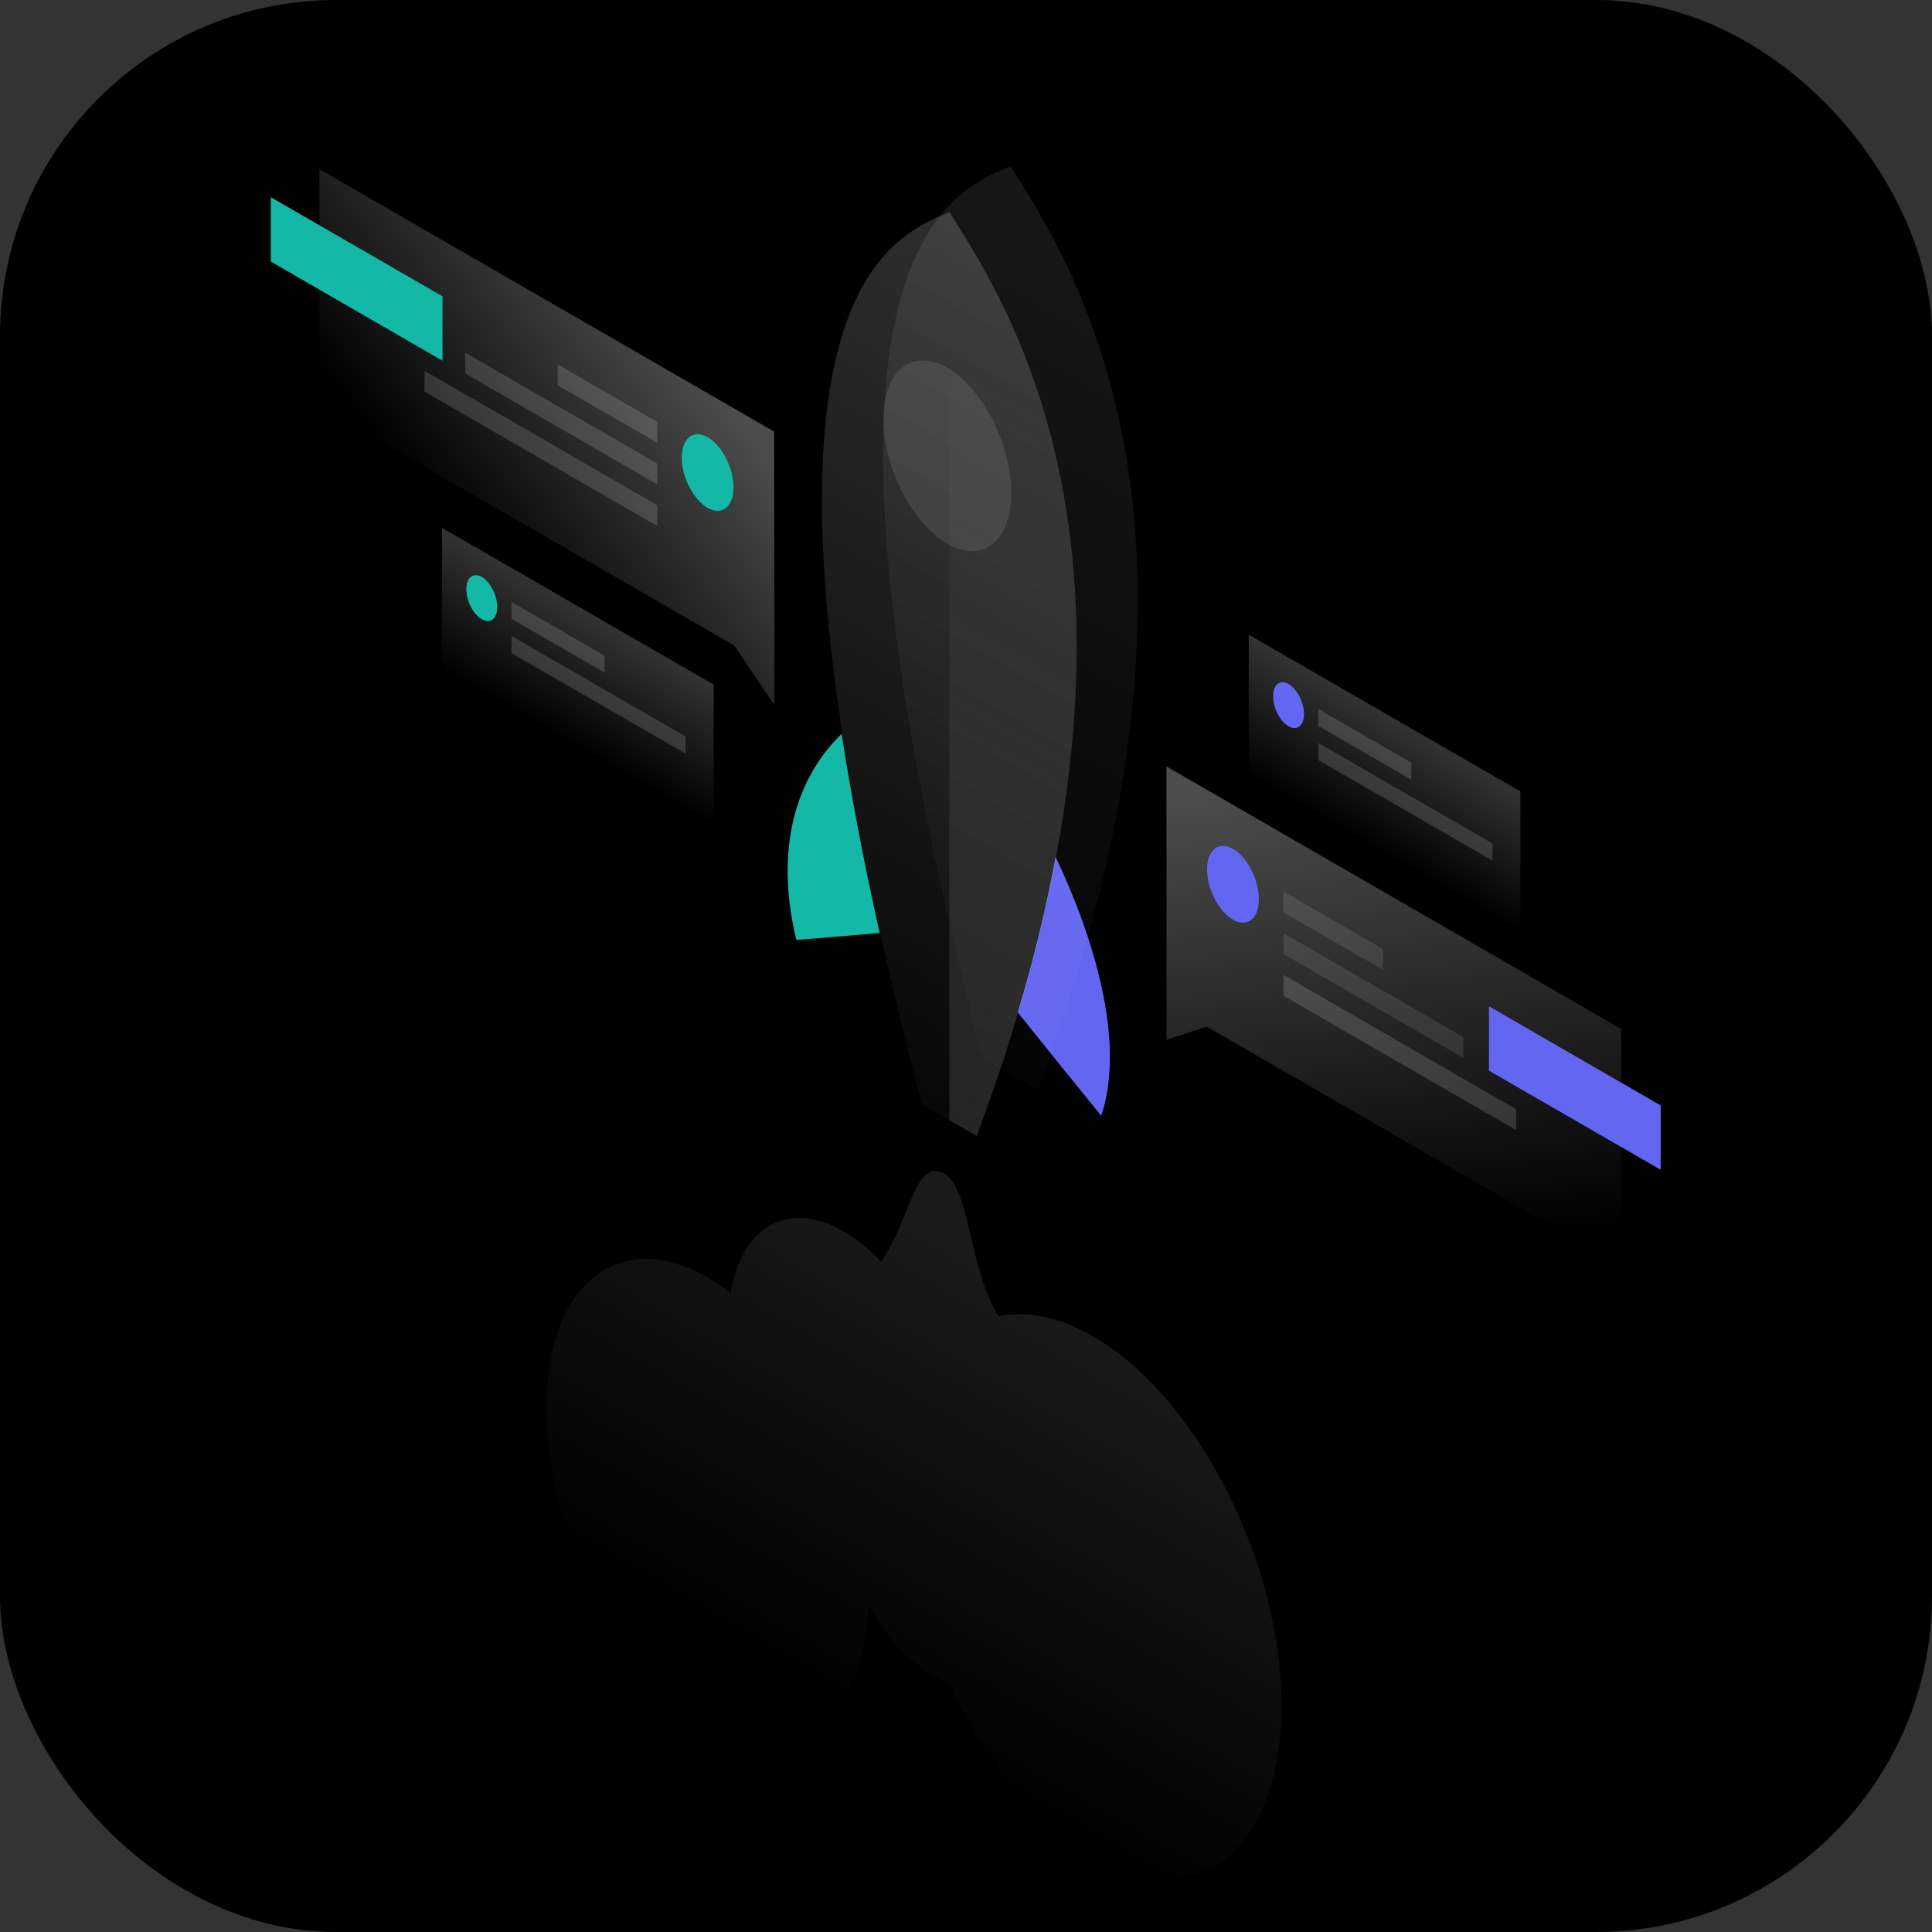 <svg width="1150" height="1150" viewBox="0 0 1150 1150" fill="none" xmlns="http://www.w3.org/2000/svg">
<rect x="0" y="0" width="1150" height="1150" fill="#333333" stroke="none"/>
<rect width="1150" height="1150" rx="200" fill="black"/>
<path d="M605.8 602.6C623 624.1 642.1 647.7 655.5 664.2C670.4 619.4 650.5 556.8 628.3 510C623 539.1 615.6 569.9 605.8 602.6Z" fill="#6366F1"/>
<path d="M501 436.8C478.9 458 459.1 497.6 474 559.5C487.4 558.4 506.4 556.9 523.6 555.3C513.8 511.3 506.4 472 501 436.8Z" fill="#14B8A6"/>
<path opacity="0.2" d="M548.6 657.3C425 182.7 526.7 142.4 565.1 126.2C603.5 186.8 705.1 344.4 581.4 676.2L548.6 657.3Z" fill="url(#paint0_linear_287_1501)"/>
<path opacity="0.1" d="M585 630C461.4 155.5 563 115.1 601.5 98.9C639.9 159.5 741.5 317.1 617.8 648.9L585 630Z" fill="url(#paint1_linear_287_1501)"/>
<path opacity="0.15" d="M581.4 676.2C705.1 344.4 603.5 186.8 565.1 126.2V666.8L581.4 676.2Z" fill="url(#paint2_linear_287_1501)"/>
<path opacity="0.1" d="M601.9 293.3C601.9 322.2 584.9 335.8 563.9 323.7C542.9 311.6 525.9 278.3 525.9 249.4C525.9 220.5 542.9 206.9 563.9 219C584.9 231.1 601.9 264.4 601.9 293.3Z" fill="white"/>
<path opacity="0.1" d="M594.4 783.6C585.7 769.4 581.5 751.4 577.8 735.6C573.5 717.4 569.9 701.9 560.9 698C550.6 693.5 546 704.9 539.5 720.7C535.7 730 531.2 741 524.6 751.1C517.5 743.6 510 737.4 502.1 732.9C469 713.8 441.4 730.3 434.9 769.7C430.4 766.3 425.9 763.2 421.3 760.5C368.2 729.9 325.2 764.6 325.2 838.2C325.2 911.7 368.2 996.1 421.2 1026.7C472.7 1056.4 514.8 1024.5 517.2 955.4C526.9 973.4 539.8 988.5 554.1 996.7C557.8 998.8 561.4 1000.4 564.8 1001.4C585.4 1046.7 616.1 1085.7 650.4 1105.5C712.4 1141.3 762.7 1100.9 762.8 1015.3C762.8 929.7 712.5 831.2 650.5 795.4C630 783.6 610.9 780 594.4 783.6Z" fill="url(#paint3_linear_287_1501)"/>
<path opacity="0.3" d="M694.3 456.2L965 612.5L965.1 753.6L718.3 611.1L694.4 618.9L694.3 456.2Z" fill="url(#paint4_linear_287_1501)"/>
<path d="M886.3 637.3V599L988.5 658V696.3L886.3 637.3Z" fill="#6366F1"/>
<path opacity="0.1" d="M763.9 530.7L823.2 564.9V577.3L763.9 543.1V530.7Z" fill="white"/>
<path opacity="0.1" d="M764 555.5L871 617.3V629.7L764 567.9V555.5Z" fill="white"/>
<path opacity="0.15" d="M764 580.3L902.5 660.3V672.7L764 592.7V580.3Z" fill="white"/>
<path d="M749.3 535.2C749.3 546.8 742.4 552.3 733.9 547.4C725.4 542.5 718.5 529.1 718.5 517.5C718.5 505.9 725.4 500.4 733.9 505.3C742.5 510.2 749.3 523.6 749.3 535.2Z" fill="#6366F1"/>
<path opacity="0.3" d="M460.8 256.9L190.1 100.7L190.2 241.8L437 384.2L460.9 419.6L460.8 256.9Z" fill="url(#paint5_linear_287_1501)"/>
<path d="M161.2 155.7V117.4L263.4 176.4V214.7L161.2 155.7Z" fill="#14B8A6"/>
<path opacity="0.15" d="M391.2 251.1L331.9 216.9V229.3L391.2 263.5V251.1Z" fill="white"/>
<path opacity="0.15" d="M391.2 275.9L276.9 209.9V222.3L391.2 288.3V275.9Z" fill="white"/>
<path opacity="0.15" d="M391.2 300.7L252.7 220.7V233.1L391.2 313.1V300.7Z" fill="white"/>
<path d="M405.8 272.4C405.8 284 412.7 297.4 421.2 302.3C429.7 307.2 436.6 301.7 436.6 290.1C436.6 278.5 429.7 265.1 421.2 260.2C412.7 255.4 405.8 260.8 405.8 272.4Z" fill="#14B8A6"/>
<path opacity="0.2" d="M424.8 407.5L263.1 314.2V398.4L424.8 491.7V407.5Z" fill="url(#paint6_linear_287_1501)"/>
<path opacity="0.15" d="M304.5 358.3L359.9 390.3V400.4L304.5 368.4V358.3Z" fill="white"/>
<path opacity="0.15" d="M304.5 378.6L408.1 438.4V448.6L304.5 388.8V378.6Z" fill="white"/>
<path d="M296 361.3C296 368.2 291.9 371.5 286.8 368.6C281.7 365.7 277.6 357.7 277.6 350.7C277.6 343.8 281.7 340.5 286.8 343.4C291.8 346.4 296 354.4 296 361.3Z" fill="#14B8A6"/>
<path opacity="0.2" d="M905 471.1L743.3 377.8V462L905 555.4V471.1Z" fill="url(#paint7_linear_287_1501)"/>
<path opacity="0.15" d="M784.7 422L840.1 454V464.1L784.7 432.1V422Z" fill="white"/>
<path opacity="0.15" d="M784.8 442.3L888.4 502.1V512.3L784.8 452.5V442.3Z" fill="white"/>
<path d="M776.2 425C776.2 431.9 772.1 435.2 767 432.3C761.9 429.4 757.8 421.4 757.8 414.4C757.8 407.5 761.9 404.2 767 407.1C772.1 410.1 776.2 418.1 776.2 425Z" fill="#6366F1"/>
<defs>
<linearGradient id="paint0_linear_287_1501" x1="709.194" y1="143.027" x2="398.343" y2="681.58" gradientUnits="userSpaceOnUse">
<stop stop-color="white"/>
<stop offset="1" stop-color="white" stop-opacity="0"/>
</linearGradient>
<linearGradient id="paint1_linear_287_1501" x1="745.585" y1="115.734" x2="434.734" y2="654.287" gradientUnits="userSpaceOnUse">
<stop stop-color="white"/>
<stop offset="1" stop-color="white" stop-opacity="0"/>
</linearGradient>
<linearGradient id="paint2_linear_287_1501" x1="651.226" y1="260.462" x2="411.263" y2="693.442" gradientUnits="userSpaceOnUse">
<stop stop-color="white" stop-opacity="0"/>
<stop offset="1" stop-color="white"/>
</linearGradient>
<linearGradient id="paint3_linear_287_1501" x1="628.652" y1="782.819" x2="494.389" y2="1015.43" gradientUnits="userSpaceOnUse">
<stop stop-color="white"/>
<stop offset="1" stop-color="white" stop-opacity="0"/>
</linearGradient>
<linearGradient id="paint4_linear_287_1501" x1="810.61" y1="460.769" x2="845.61" y2="744.635" gradientUnits="userSpaceOnUse">
<stop stop-color="white"/>
<stop offset="1" stop-color="white" stop-opacity="0"/>
</linearGradient>
<linearGradient id="paint5_linear_287_1501" x1="401.766" y1="200.4" x2="261.984" y2="309.845" gradientUnits="userSpaceOnUse">
<stop stop-color="white"/>
<stop offset="1" stop-color="white" stop-opacity="0"/>
</linearGradient>
<linearGradient id="paint6_linear_287_1501" x1="362.169" y1="371.327" x2="325.703" y2="434.504" gradientUnits="userSpaceOnUse">
<stop stop-color="white"/>
<stop offset="1" stop-color="white" stop-opacity="0"/>
</linearGradient>
<linearGradient id="paint7_linear_287_1501" x1="842.431" y1="435.004" x2="805.965" y2="498.181" gradientUnits="userSpaceOnUse">
<stop stop-color="white"/>
<stop offset="1" stop-color="white" stop-opacity="0"/>
</linearGradient>
</defs>
</svg>
